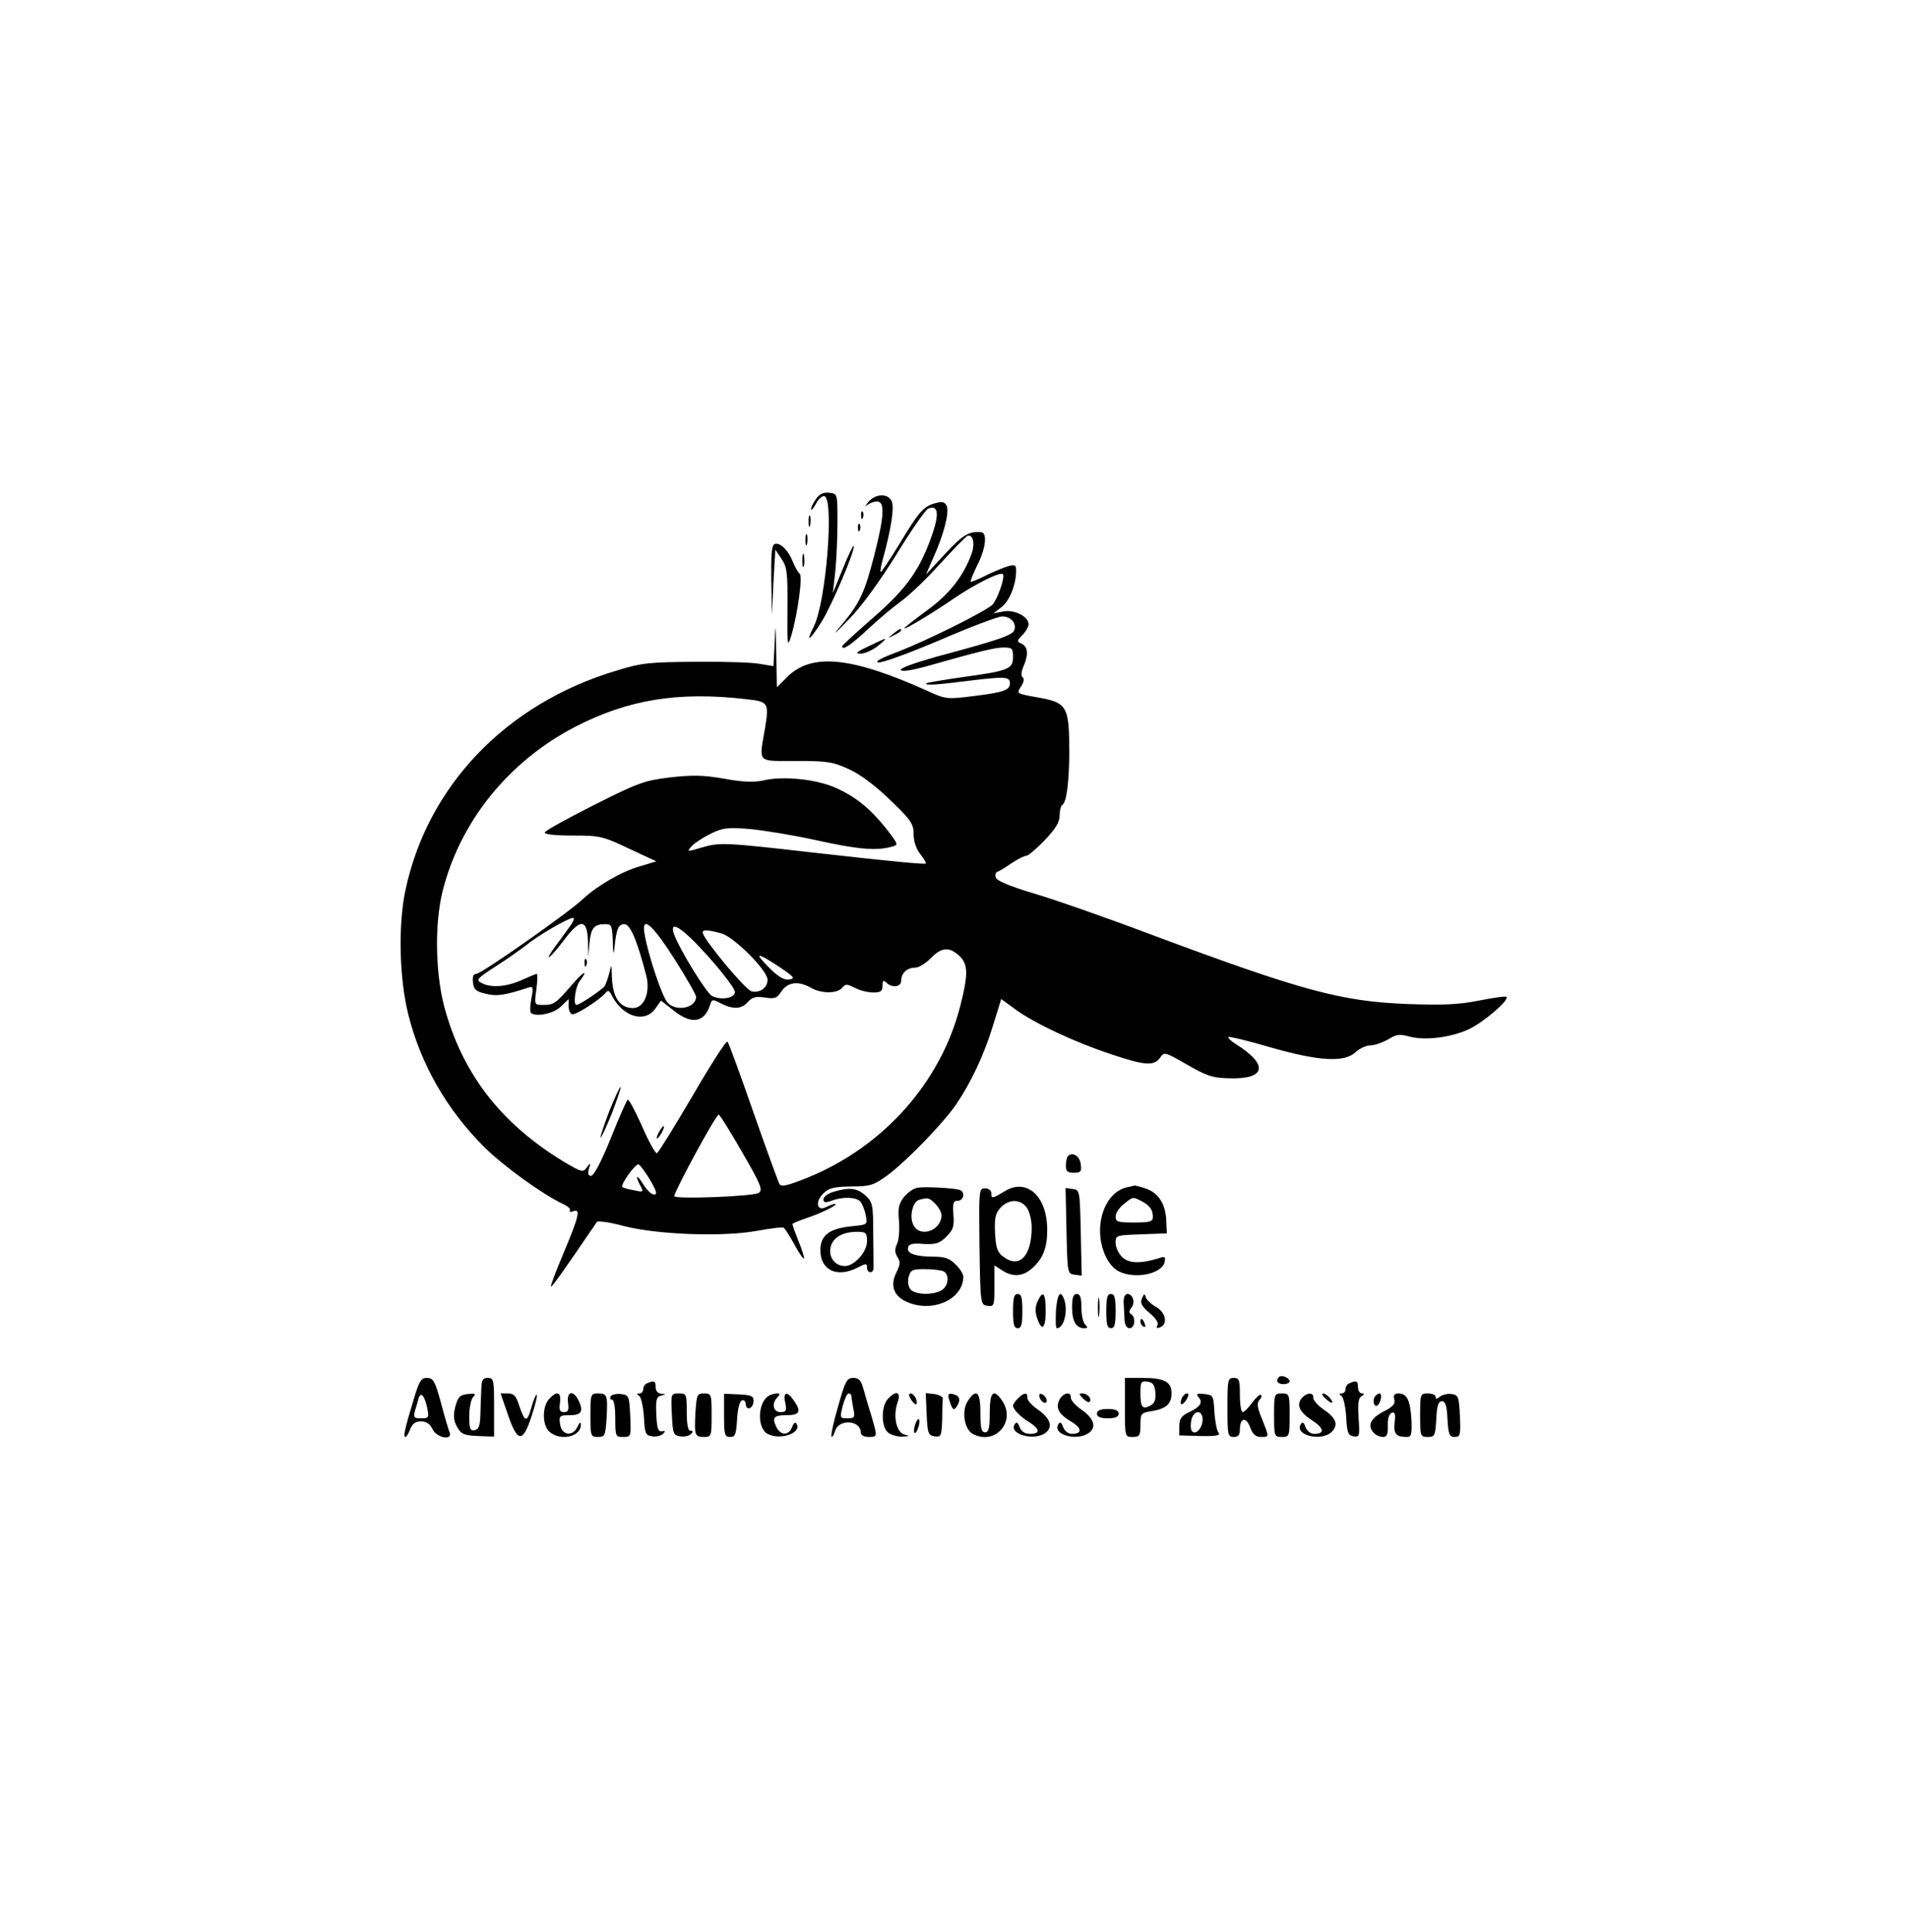 <?xml version="1.0" standalone="no"?>
<!DOCTYPE svg PUBLIC "-//W3C//DTD SVG 20010904//EN"
 "http://www.w3.org/TR/2001/REC-SVG-20010904/DTD/svg10.dtd">
<svg version="1.0" xmlns="http://www.w3.org/2000/svg"
 width="400pt" height="405pt" viewBox="0 0 614 505"
 preserveAspectRatio="xMidYMid meet">

<g transform="translate(0,505) scale(0.1,-0.1)"
fill="#000000" stroke="none">
<path d="M2626 4028 c-9 -12 -16 -27 -16 -33 1 -5 8 3 16 18 8 16 21 26 27 24
32 -10 5 -342 -34 -419 -28 -55 -14 -47 25 15 32 51 111 236 103 244 -2 2 -18
-32 -35 -74 l-32 -78 8 70 c4 39 7 111 7 160 0 90 0 90 -27 93 -18 2 -31 -4
-42 -20z"/>
<path d="M2794 4018 c-10 -13 -12 -17 -4 -10 8 6 22 12 32 12 26 0 24 -45 -8
-171 -31 -121 -47 -156 -104 -224 -33 -39 -28 -36 21 15 40 40 98 120 153 208
48 79 95 146 103 149 31 12 36 -14 15 -77 -40 -118 -83 -179 -191 -273 -56
-49 -101 -90 -101 -93 0 -15 27 3 82 54 35 33 83 73 108 91 25 18 81 71 124
119 44 48 84 89 89 91 17 7 25 -22 15 -53 -25 -73 -71 -133 -144 -186 -41 -30
-74 -56 -74 -58 0 -6 90 48 160 96 64 44 149 87 157 78 9 -8 -18 -83 -34 -99
-28 -24 -209 -114 -302 -150 -56 -21 -78 -33 -64 -35 12 -2 101 31 198 72 97
42 187 76 200 76 28 0 47 -22 39 -44 -6 -17 -51 -32 -252 -86 -70 -20 -119
-37 -113 -43 5 -5 37 0 77 11 180 51 226 62 254 62 27 0 30 -3 30 -30 0 -39
-14 -45 -160 -65 -63 -9 -116 -18 -119 -20 -7 -8 36 -5 145 9 108 13 124 12
124 -9 0 -22 -19 -29 -115 -41 -89 -11 -91 -11 -154 18 -243 109 -370 121
-448 43 l-33 -33 -2 112 c-2 94 -3 99 -5 33 l-4 -77 -42 7 c-23 5 -116 8 -207
7 -149 -1 -174 -3 -255 -28 -356 -106 -610 -371 -681 -710 -23 -112 -19 -282
10 -397 40 -160 124 -306 243 -425 62 -62 191 -155 256 -185 14 -6 24 -16 21
-20 -3 -5 2 -6 10 -3 25 10 20 -14 -29 -131 -25 -59 -44 -109 -42 -111 3 -3
43 54 148 208 3 4 41 -1 85 -13 107 -28 319 -36 429 -16 44 8 83 13 87 10 4
-2 19 -26 34 -53 15 -28 29 -48 31 -46 2 2 -5 27 -17 55 -11 28 -20 53 -20 56
0 2 21 11 48 20 48 16 103 44 89 45 -5 0 -17 -5 -28 -10 -30 -16 -37 16 -10
43 18 18 34 22 90 23 62 0 73 4 117 36 61 45 180 168 221 228 48 71 89 158
118 252 l27 87 48 -35 c61 -44 191 -105 307 -143 107 -36 137 -38 156 -11 14
20 15 19 87 -22 62 -36 83 -43 134 -44 120 -4 130 43 23 110 -16 10 -26 20
-24 23 3 2 63 -12 134 -33 157 -45 239 -50 275 -16 13 12 35 22 49 22 13 0 38
9 56 19 27 17 37 18 70 9 49 -13 132 -3 190 24 47 22 131 94 121 104 -3 3 -43
-3 -89 -12 -65 -13 -115 -15 -228 -11 -216 8 -343 43 -836 227 -143 54 -310
112 -372 130 -70 21 -114 39 -118 49 -3 8 -2 17 4 19 6 2 26 14 46 28 20 13
41 24 48 24 6 0 33 23 59 50 35 37 48 58 48 80 0 16 4 31 9 34 13 8 21 70 22
161 0 160 -5 168 -110 186 -60 11 -60 11 -45 34 9 14 11 25 5 29 -6 4 -5 19 5
41 15 37 11 60 -12 69 -12 5 -11 9 6 26 11 11 20 27 20 35 0 25 -46 48 -81 41
l-32 -6 26 20 c26 20 47 73 47 117 0 19 -3 21 -28 14 -15 -5 -47 -18 -71 -30
-24 -12 -45 -21 -47 -19 -2 2 8 26 21 53 27 52 33 104 13 106 -39 4 -59 -8
-116 -69 l-62 -67 24 55 c33 73 51 143 43 165 -6 13 -14 16 -35 10 -39 -10
-54 -26 -117 -131 -32 -52 -59 -93 -61 -91 -2 2 1 20 7 41 27 97 38 170 28
188 -13 25 -52 23 -75 -4z m-394 -634 c73 -8 75 -11 62 -93 -20 -115 -28 -106
101 -106 101 0 118 -3 170 -27 37 -17 87 -55 133 -100 66 -63 74 -76 74 -108
0 -23 8 -48 21 -64 12 -15 20 -29 18 -31 -4 -3 -96 5 -369 36 -280 32 -294 32
-350 16 -50 -15 -51 -15 -34 4 9 10 37 28 61 40 39 19 55 21 126 15 44 -4 141
-20 214 -36 130 -29 194 -35 242 -21 23 6 23 6 -16 57 -53 66 -97 102 -162
132 -62 28 -171 40 -236 24 -29 -6 -66 -5 -125 6 -69 12 -103 12 -175 4 -82
-10 -103 -18 -244 -89 -85 -43 -156 -82 -158 -88 -2 -6 33 -10 90 -10 87 0 97
-2 181 -42 l88 -41 -53 -16 c-59 -17 -137 -62 -184 -106 -48 -45 -326 -240
-342 -240 -10 0 -13 -9 -11 -27 2 -23 10 -30 41 -37 36 -9 61 -5 138 20 14 5
16 0 9 -35 -4 -22 -5 -43 -2 -46 15 -15 75 -3 97 20 l25 24 0 -24 c0 -14 6
-25 13 -25 15 0 87 47 104 67 10 12 13 11 23 -9 35 -66 104 -87 138 -41 l19
27 41 -32 c57 -46 99 -39 117 18 6 19 8 19 35 5 39 -20 67 -19 87 5 14 15 25
18 54 14 32 -5 39 -3 54 20 20 30 55 34 95 11 33 -19 84 -19 100 0 11 13 15
13 41 0 15 -8 42 -15 59 -15 24 0 30 4 30 22 0 17 3 19 12 10 18 -18 48 -15
48 6 0 24 19 42 45 42 12 0 34 14 50 30 34 36 60 38 92 8 29 -27 29 -60 3
-162 -63 -246 -248 -453 -492 -552 -65 -26 -84 -30 -90 -20 -4 8 -42 112 -84
232 -42 121 -79 222 -83 226 -4 4 -54 -74 -112 -174 -59 -100 -110 -183 -115
-185 -5 -1 -27 38 -48 87 -22 49 -42 87 -46 85 -4 -2 -28 -58 -55 -125 -29
-72 -54 -120 -63 -120 -9 0 -11 7 -7 23 7 20 6 21 -7 4 -12 -17 -17 -15 -76
20 -195 119 -317 273 -377 478 -34 113 -38 279 -11 390 56 225 213 419 427
530 171 88 332 114 549 89z m-561 -724 c-8 -11 -29 -41 -48 -66 -46 -62 -24
-49 25 16 51 68 73 67 76 -2 l1 -53 4 45 c5 48 15 60 51 60 20 0 22 -5 24 -57
1 -37 3 -45 5 -23 6 64 13 80 32 80 19 0 41 -51 71 -167 13 -53 -7 -103 -43
-103 -43 0 -66 35 -68 102 -1 40 -1 41 -8 12 -4 -17 -11 -36 -15 -43 -8 -12
-81 -61 -91 -61 -11 0 -4 57 10 76 31 41 13 33 -26 -13 -51 -59 -57 -63 -92
-63 -27 0 -28 0 -21 50 4 28 4 50 1 50 -2 0 -24 -9 -48 -20 -49 -22 -100 -26
-130 -9 -18 9 -14 14 43 51 35 22 80 54 101 70 39 32 136 88 151 88 5 0 2 -9
-5 -20z m332 -113 c38 -60 69 -114 69 -121 0 -36 -65 -49 -92 -18 -17 18 -61
149 -73 216 -13 68 22 39 96 -77z m109 8 c47 -53 85 -103 85 -113 0 -20 -44
-28 -74 -13 -18 10 -101 144 -121 196 -20 54 26 24 110 -70z m42 75 c41 -12
148 -119 148 -149 0 -26 -26 -44 -52 -37 -20 6 -146 157 -156 186 -5 13 13 13
60 0z m185 -107 c49 -33 53 -38 33 -41 -16 -3 -35 8 -64 37 -51 51 -42 52 31
4z m-118 -598 c60 -104 67 -121 52 -130 -19 -11 -271 -21 -271 -10 0 15 135
265 143 262 4 -1 38 -56 76 -122z m-297 -88 c21 -36 24 -47 13 -47 -9 0 -24
15 -35 33 -21 34 -28 30 -9 -5 11 -20 9 -21 -22 -14 -18 3 -34 8 -36 10 -8 7
42 76 52 73 5 -2 22 -25 37 -50z"/>
<path d="M1961 2059 c-17 -45 -30 -83 -28 -85 2 -2 18 33 36 77 17 45 30 83
28 85 -2 2 -18 -33 -36 -77z"/>
<path d="M2120 1990 c-6 -11 -8 -20 -6 -20 3 0 10 9 16 20 6 11 8 20 6 20 -3
0 -10 -9 -16 -20z"/>
<path d="M1881 2534 c0 -11 3 -14 6 -6 3 7 2 16 -1 19 -3 4 -6 -2 -5 -13z"/>
<path d="M2771 3974 c0 -11 3 -14 6 -6 3 7 2 16 -1 19 -3 4 -6 -2 -5 -13z"/>
<path d="M2602 3955 c0 -16 2 -22 5 -12 2 9 2 23 0 30 -3 6 -5 -1 -5 -18z"/>
<path d="M2761 3934 c0 -11 3 -14 6 -6 3 7 2 16 -1 19 -3 4 -6 -2 -5 -13z"/>
<path d="M2592 3895 c0 -16 2 -22 5 -12 2 9 2 23 0 30 -3 6 -5 -1 -5 -18z"/>
<path d="M2493 3883 c-10 -3 -12 -35 -11 -116 l2 -112 5 105 6 105 20 -30 c18
-26 20 -45 19 -160 -1 -119 0 -127 12 -88 21 70 38 194 27 201 -5 4 -15 21
-22 39 -15 37 -41 62 -58 56z"/>
<path d="M2582 3830 c0 -19 2 -27 5 -17 2 9 2 25 0 35 -3 9 -5 1 -5 -18z"/>
<path d="M2874 3594 c-18 -14 -18 -15 4 -4 12 6 22 13 22 15 0 8 -5 6 -26 -11z"/>
<path d="M2795 3554 c-39 -18 -45 -24 -25 -24 14 1 39 12 55 25 36 30 34 30
-30 -1z"/>
<path d="M3437 1914 c-4 -4 -7 -18 -7 -31 0 -18 5 -23 26 -23 22 0 25 4 22 27
-3 27 -26 41 -41 27z"/>
<path d="M2953 1812 c-13 -2 -32 -15 -44 -30 -17 -22 -20 -37 -16 -77 2 -27 0
-60 -6 -73 -8 -17 -8 -29 1 -43 10 -15 9 -25 -3 -49 -21 -41 -10 -75 30 -94
82 -39 185 5 185 80 0 8 -11 26 -25 39 -18 19 -35 25 -67 25 -61 0 -90 10 -86
28 2 13 14 16 50 13 40 -2 52 2 74 24 22 22 25 33 22 71 -3 37 0 44 14 44 20
0 25 29 6 35 -20 6 -111 11 -135 7z m57 -52 c11 -11 20 -28 20 -37 -1 -49 -69
-73 -90 -32 -15 26 -3 77 18 82 29 8 32 7 52 -13z m24 -216 c21 -8 20 -44 -1
-60 -24 -18 -88 -18 -103 1 -7 8 -10 25 -6 40 6 22 12 25 50 25 25 0 51 -3 60
-6z"/>
<path d="M3232 1800 c-39 -24 -42 -24 -42 -5 0 8 -9 15 -20 15 -20 0 -20 -5
-18 -187 3 -186 3 -188 26 -191 21 -3 22 0 22 63 l0 67 25 -16 c35 -23 68 -20
99 9 33 31 46 64 46 121 0 109 -66 169 -138 124z m72 -52 c9 -12 16 -41 16
-64 0 -91 -39 -133 -90 -95 -21 15 -25 28 -28 77 -2 49 1 63 18 82 27 28 64
28 84 0z"/>
<path d="M3625 1813 c-50 -12 -85 -70 -85 -140 0 -57 26 -113 60 -130 53 -27
141 -8 148 31 3 16 0 18 -19 11 -59 -18 -97 -17 -118 4 -12 12 -21 32 -21 46
0 24 2 24 83 27 l82 3 -2 42 c-2 52 -25 88 -65 102 -17 6 -34 10 -37 10 -3 -1
-15 -4 -26 -6z m48 -44 c27 -14 37 -28 37 -51 0 -15 -9 -18 -60 -18 -53 0 -60
2 -60 19 0 11 12 29 26 40 31 25 29 24 57 10z"/>
<path d="M2683 1799 c-18 -5 -33 -16 -33 -24 0 -11 5 -12 26 -5 36 14 80 12
93 -3 6 -8 14 -27 17 -44 6 -30 6 -30 -44 -35 -73 -7 -102 -29 -102 -77 0 -65
54 -90 120 -56 27 14 30 14 30 0 0 -18 20 -21 21 -2 0 6 0 57 -1 112 0 94 -2
101 -26 123 -27 23 -49 26 -101 11z m107 -160 c0 -34 -41 -79 -71 -79 -30 0
-51 25 -47 55 4 34 36 55 86 55 29 0 32 -3 32 -31z"/>
<path d="M3432 1673 c3 -135 3 -138 26 -141 l23 -3 -3 138 c-3 135 -3 138 -26
141 l-23 3 3 -138z"/>
<path d="M3260 1415 c0 -42 3 -55 15 -55 12 0 15 13 15 55 0 42 -3 55 -15 55
-12 0 -15 -13 -15 -55z"/>
<path d="M3339 1446 c-8 -16 -8 -34 -2 -52 15 -46 28 -37 28 21 0 59 -9 69
-26 31z"/>
<path d="M3398 1415 c-1 -30 -1 -55 3 -55 23 0 37 56 23 94 -12 31 -22 15 -26
-39z"/>
<path d="M3450 1427 c0 -45 13 -67 39 -67 12 0 12 3 3 12 -7 7 -12 31 -12 55
0 32 -4 43 -15 43 -11 0 -15 -11 -15 -43z"/>
<path d="M3533 1425 c0 -27 2 -38 4 -22 2 15 2 37 0 50 -2 12 -4 0 -4 -28z"/>
<path d="M3560 1415 c0 -42 3 -55 15 -55 12 0 15 13 15 55 0 42 -3 55 -15 55
-12 0 -15 -13 -15 -55z"/>
<path d="M3616 1440 c1 -16 2 -41 3 -55 1 -15 7 -25 16 -25 17 0 21 35 5 45
-8 5 -7 11 1 21 13 16 5 44 -13 44 -8 0 -13 -12 -12 -30z"/>
<path d="M3675 1456 c-7 -15 -1 -25 24 -47 21 -17 30 -32 26 -39 -5 -8 -3 -11
6 -8 28 9 22 47 -10 66 -17 9 -32 24 -34 32 -3 12 -6 11 -12 -4z"/>
<path d="M3670 1381 c0 -6 4 -13 10 -16 6 -3 7 1 4 9 -7 18 -14 21 -14 7z"/>
<path d="M4116 1203 c-12 -12 -5 -23 14 -23 11 0 20 4 20 9 0 11 -26 22 -34
14z"/>
<path d="M1332 1133 c-29 -95 -35 -123 -28 -123 4 0 11 11 16 25 7 18 17 25
35 25 17 0 29 -8 37 -25 13 -28 65 -38 55 -10 -4 8 -16 50 -28 95 -19 70 -25
80 -45 80 -19 0 -25 -10 -42 -67z m43 -30 c6 -31 5 -33 -20 -33 -23 0 -25 3
-20 23 4 12 9 30 12 41 7 23 19 10 28 -31z"/>
<path d="M1549 1168 c-1 -18 -2 -55 -3 -83 -1 -39 -5 -50 -18 -53 -15 -3 -18
4 -18 45 0 27 6 55 13 62 10 10 6 12 -18 9 -26 -3 -31 -9 -40 -41 -7 -30 -5
-45 6 -65 13 -23 22 -27 67 -29 l52 -2 0 95 c0 87 -1 94 -20 94 -16 0 -20 -7
-21 -32z"/>
<path d="M2697 1108 c-15 -50 -24 -94 -21 -97 2 -3 7 5 11 17 10 41 83 37 83
-4 0 -8 10 -14 25 -14 29 0 29 0 10 65 -9 28 -20 67 -26 88 -8 29 -15 37 -33
37 -21 0 -26 -10 -49 -92z m43 33 c0 -5 3 -23 6 -40 6 -28 4 -31 -19 -31 -24
0 -25 1 -15 40 6 22 14 40 19 40 5 0 9 -4 9 -9z"/>
<path d="M3620 1105 c0 -95 0 -95 25 -95 22 0 25 4 25 39 0 36 2 39 36 44 47
8 64 23 64 58 0 37 -24 49 -94 49 l-56 0 0 -95z m98 48 c2 -23 -2 -34 -16 -42
-26 -14 -32 -5 -32 41 0 35 2 39 23 36 17 -2 23 -11 25 -35z"/>
<path d="M3950 1105 c0 -88 1 -95 20 -95 15 0 20 7 20 24 0 38 20 42 33 7 8
-22 18 -31 34 -31 28 0 28 -2 4 58 -15 36 -17 52 -8 61 6 6 8 13 5 16 -3 4
-16 -8 -28 -24 -12 -17 -26 -31 -31 -31 -5 0 -9 25 -9 55 0 48 -2 55 -20 55
-19 0 -20 -7 -20 -95z"/>
<path d="M2083 1183 c-7 -2 -13 -11 -13 -19 0 -8 -6 -14 -12 -14 -10 0 -10 -2
-1 -8 6 -4 13 -34 15 -67 3 -54 5 -60 27 -63 13 -2 28 2 35 8 8 9 7 11 -4 8
-12 -2 -16 10 -18 54 -2 47 0 57 15 61 17 4 17 5 1 6 -11 1 -18 9 -18 21 0 20
-5 23 -27 13z"/>
<path d="M4343 1183 c-7 -2 -13 -11 -13 -19 0 -8 -6 -14 -12 -14 -10 0 -10 -2
-1 -8 6 -4 13 -34 15 -67 3 -52 6 -60 24 -63 19 -3 20 1 16 59 -3 45 -1 64 9
70 10 6 11 9 2 9 -7 0 -13 9 -13 20 0 20 -5 23 -27 13z"/>
<path d="M1634 1083 c31 -91 48 -93 76 -8 12 36 20 68 17 71 -2 2 -10 -16 -17
-41 -14 -50 -21 -49 -40 8 -9 29 -17 37 -35 37 l-24 0 23 -67z"/>
<path d="M1767 1132 c-23 -25 -22 -85 1 -105 35 -32 103 -16 101 23 0 10 -4 7
-11 -8 -16 -33 -52 -26 -56 11 -3 25 -1 27 32 27 39 0 45 14 26 51 -17 31 -37
24 -32 -11 3 -23 1 -30 -13 -30 -14 0 -16 7 -13 30 5 35 -10 40 -35 12z"/>
<path d="M1900 1080 c0 -67 1 -70 24 -70 23 0 24 4 28 60 4 75 2 80 -28 80
-23 0 -24 -3 -24 -70z"/>
<path d="M1965 1141 c-3 -6 -1 -11 4 -11 7 0 11 -24 11 -60 0 -58 1 -60 25
-60 26 0 26 1 23 68 -3 64 -4 67 -30 70 -14 2 -29 -2 -33 -7z"/>
<path d="M2162 1083 c3 -63 5 -68 27 -71 13 -2 28 1 34 7 8 8 8 11 -1 11 -8 0
-12 20 -12 60 0 58 -1 60 -25 60 -26 0 -26 -1 -23 -67z"/>
<path d="M2238 1090 c-4 -75 -2 -80 28 -80 23 0 24 3 24 70 0 67 -1 70 -24 70
-23 0 -24 -4 -28 -60z"/>
<path d="M2330 1080 c0 -63 2 -70 20 -70 16 0 19 8 22 57 2 34 8 58 16 61 6 2
12 -4 12 -13 0 -9 6 -15 13 -12 6 2 12 12 12 23 0 16 -8 19 -47 21 l-48 2 0
-69z"/>
<path d="M2473 1142 c-35 -22 -37 -104 -3 -122 41 -22 112 3 93 33 -4 6 -9 2
-14 -11 -10 -27 -35 -28 -49 -3 -17 33 -11 41 30 41 44 0 50 11 24 48 -21 31
-35 27 -27 -8 5 -26 3 -30 -16 -30 -23 0 -29 28 -9 48 9 9 9 12 -2 12 -8 0
-20 -4 -27 -8z"/>
<path d="M2857 1132 c-21 -23 -22 -86 -1 -106 8 -9 30 -15 47 -15 23 1 26 3
10 6 -28 5 -40 58 -25 103 13 35 -4 42 -31 12z"/>
<path d="M2932 1130 c14 -22 24 -19 15 5 -4 8 -11 15 -17 15 -6 0 -6 -7 2 -20z"/>
<path d="M2982 1083 c3 -62 5 -68 26 -71 20 -3 22 1 24 52 0 31 1 62 2 69 1 6
-12 13 -27 15 l-28 3 3 -68z"/>
<path d="M3055 1128 c10 -32 15 -35 25 -18 13 20 7 34 -14 38 -15 3 -17 -1
-11 -20z"/>
<path d="M3114 1125 c-20 -31 -11 -90 16 -105 72 -39 142 40 94 108 -27 39
-39 27 -39 -40 0 -49 -3 -63 -15 -63 -12 0 -15 14 -15 63 0 68 -13 80 -41 37z"/>
<path d="M3276 1134 c-9 -8 -16 -19 -16 -23 0 -12 23 -36 53 -54 34 -22 35
-37 2 -37 -17 0 -28 7 -34 22 -6 16 -10 18 -16 8 -19 -31 63 -54 99 -27 26 19
16 47 -24 75 -19 13 -34 30 -34 38 2 18 -11 18 -30 -2z"/>
<path d="M3346 1136 c3 -9 11 -16 16 -16 13 0 5 23 -10 28 -7 2 -10 -2 -6 -12z"/>
<path d="M3410 1131 c-14 -27 -4 -47 36 -71 36 -21 38 -40 3 -40 -11 0 -23 9
-28 22 -5 15 -10 18 -15 9 -21 -33 59 -56 98 -28 26 19 16 47 -24 75 -19 13
-34 30 -34 38 2 21 -24 17 -36 -5z"/>
<path d="M3485 1134 c9 -9 18 -14 21 -11 9 9 -6 27 -22 27 -13 0 -13 -2 1 -16z"/>
<path d="M3803 1135 c-9 -24 1 -27 15 -5 8 13 8 20 2 20 -6 0 -13 -7 -17 -15z"/>
<path d="M3857 1138 c15 -17 6 -31 -32 -49 -23 -11 -30 -21 -30 -44 l0 -30 68
-2 c52 -1 66 2 58 11 -5 6 -11 36 -13 66 -3 53 -4 55 -32 58 -24 3 -28 1 -19
-10z m13 -72 c0 -28 -24 -53 -35 -36 -4 6 -4 22 -1 36 8 31 36 32 36 0z"/>
<path d="M4100 1080 c0 -68 1 -70 25 -70 24 0 25 2 25 70 0 68 -1 70 -25 70
-24 0 -25 -2 -25 -70z"/>
<path d="M4192 1138 c-22 -22 -12 -47 28 -73 41 -26 45 -45 9 -45 -11 0 -23 9
-28 22 -5 15 -10 18 -15 9 -22 -35 66 -57 99 -25 23 23 15 45 -25 72 -19 13
-34 30 -34 38 2 17 -18 18 -34 2z"/>
<path d="M4264 1135 c8 -8 18 -15 22 -15 3 0 1 7 -6 15 -7 8 -17 15 -22 15 -5
0 -3 -7 6 -15z"/>
<path d="M4427 1143 c-10 -9 -8 -33 2 -33 5 0 11 9 14 20 5 20 -3 26 -16 13z"/>
<path d="M4487 1131 c4 -15 -5 -24 -36 -40 -42 -22 -52 -46 -29 -69 7 -7 19
-12 29 -12 12 0 16 9 15 36 -1 23 4 39 13 42 10 3 12 -4 9 -31 -4 -37 4 -47
40 -47 14 0 16 9 14 57 -4 63 -15 83 -42 83 -13 0 -17 -6 -13 -19z"/>
<path d="M4570 1080 c0 -68 1 -70 25 -70 22 0 24 4 27 58 2 43 7 57 18 57 11
0 16 -14 18 -57 3 -50 6 -58 23 -58 18 0 20 6 17 68 -3 61 -5 67 -26 70 -13 2
-30 -2 -38 -8 -10 -9 -14 -9 -14 -1 0 6 -11 11 -25 11 -24 0 -25 -2 -25 -70z"/>
<path d="M3530 1085 c0 -10 11 -15 35 -15 24 0 35 5 35 15 0 10 -11 15 -35 15
-24 0 -35 -5 -35 -15z"/>
<path d="M2945 1050 c-4 -12 -5 -24 -2 -27 3 -2 8 5 12 17 4 12 5 24 2 27 -3
2 -8 -5 -12 -17z"/>
</g>
</svg>
